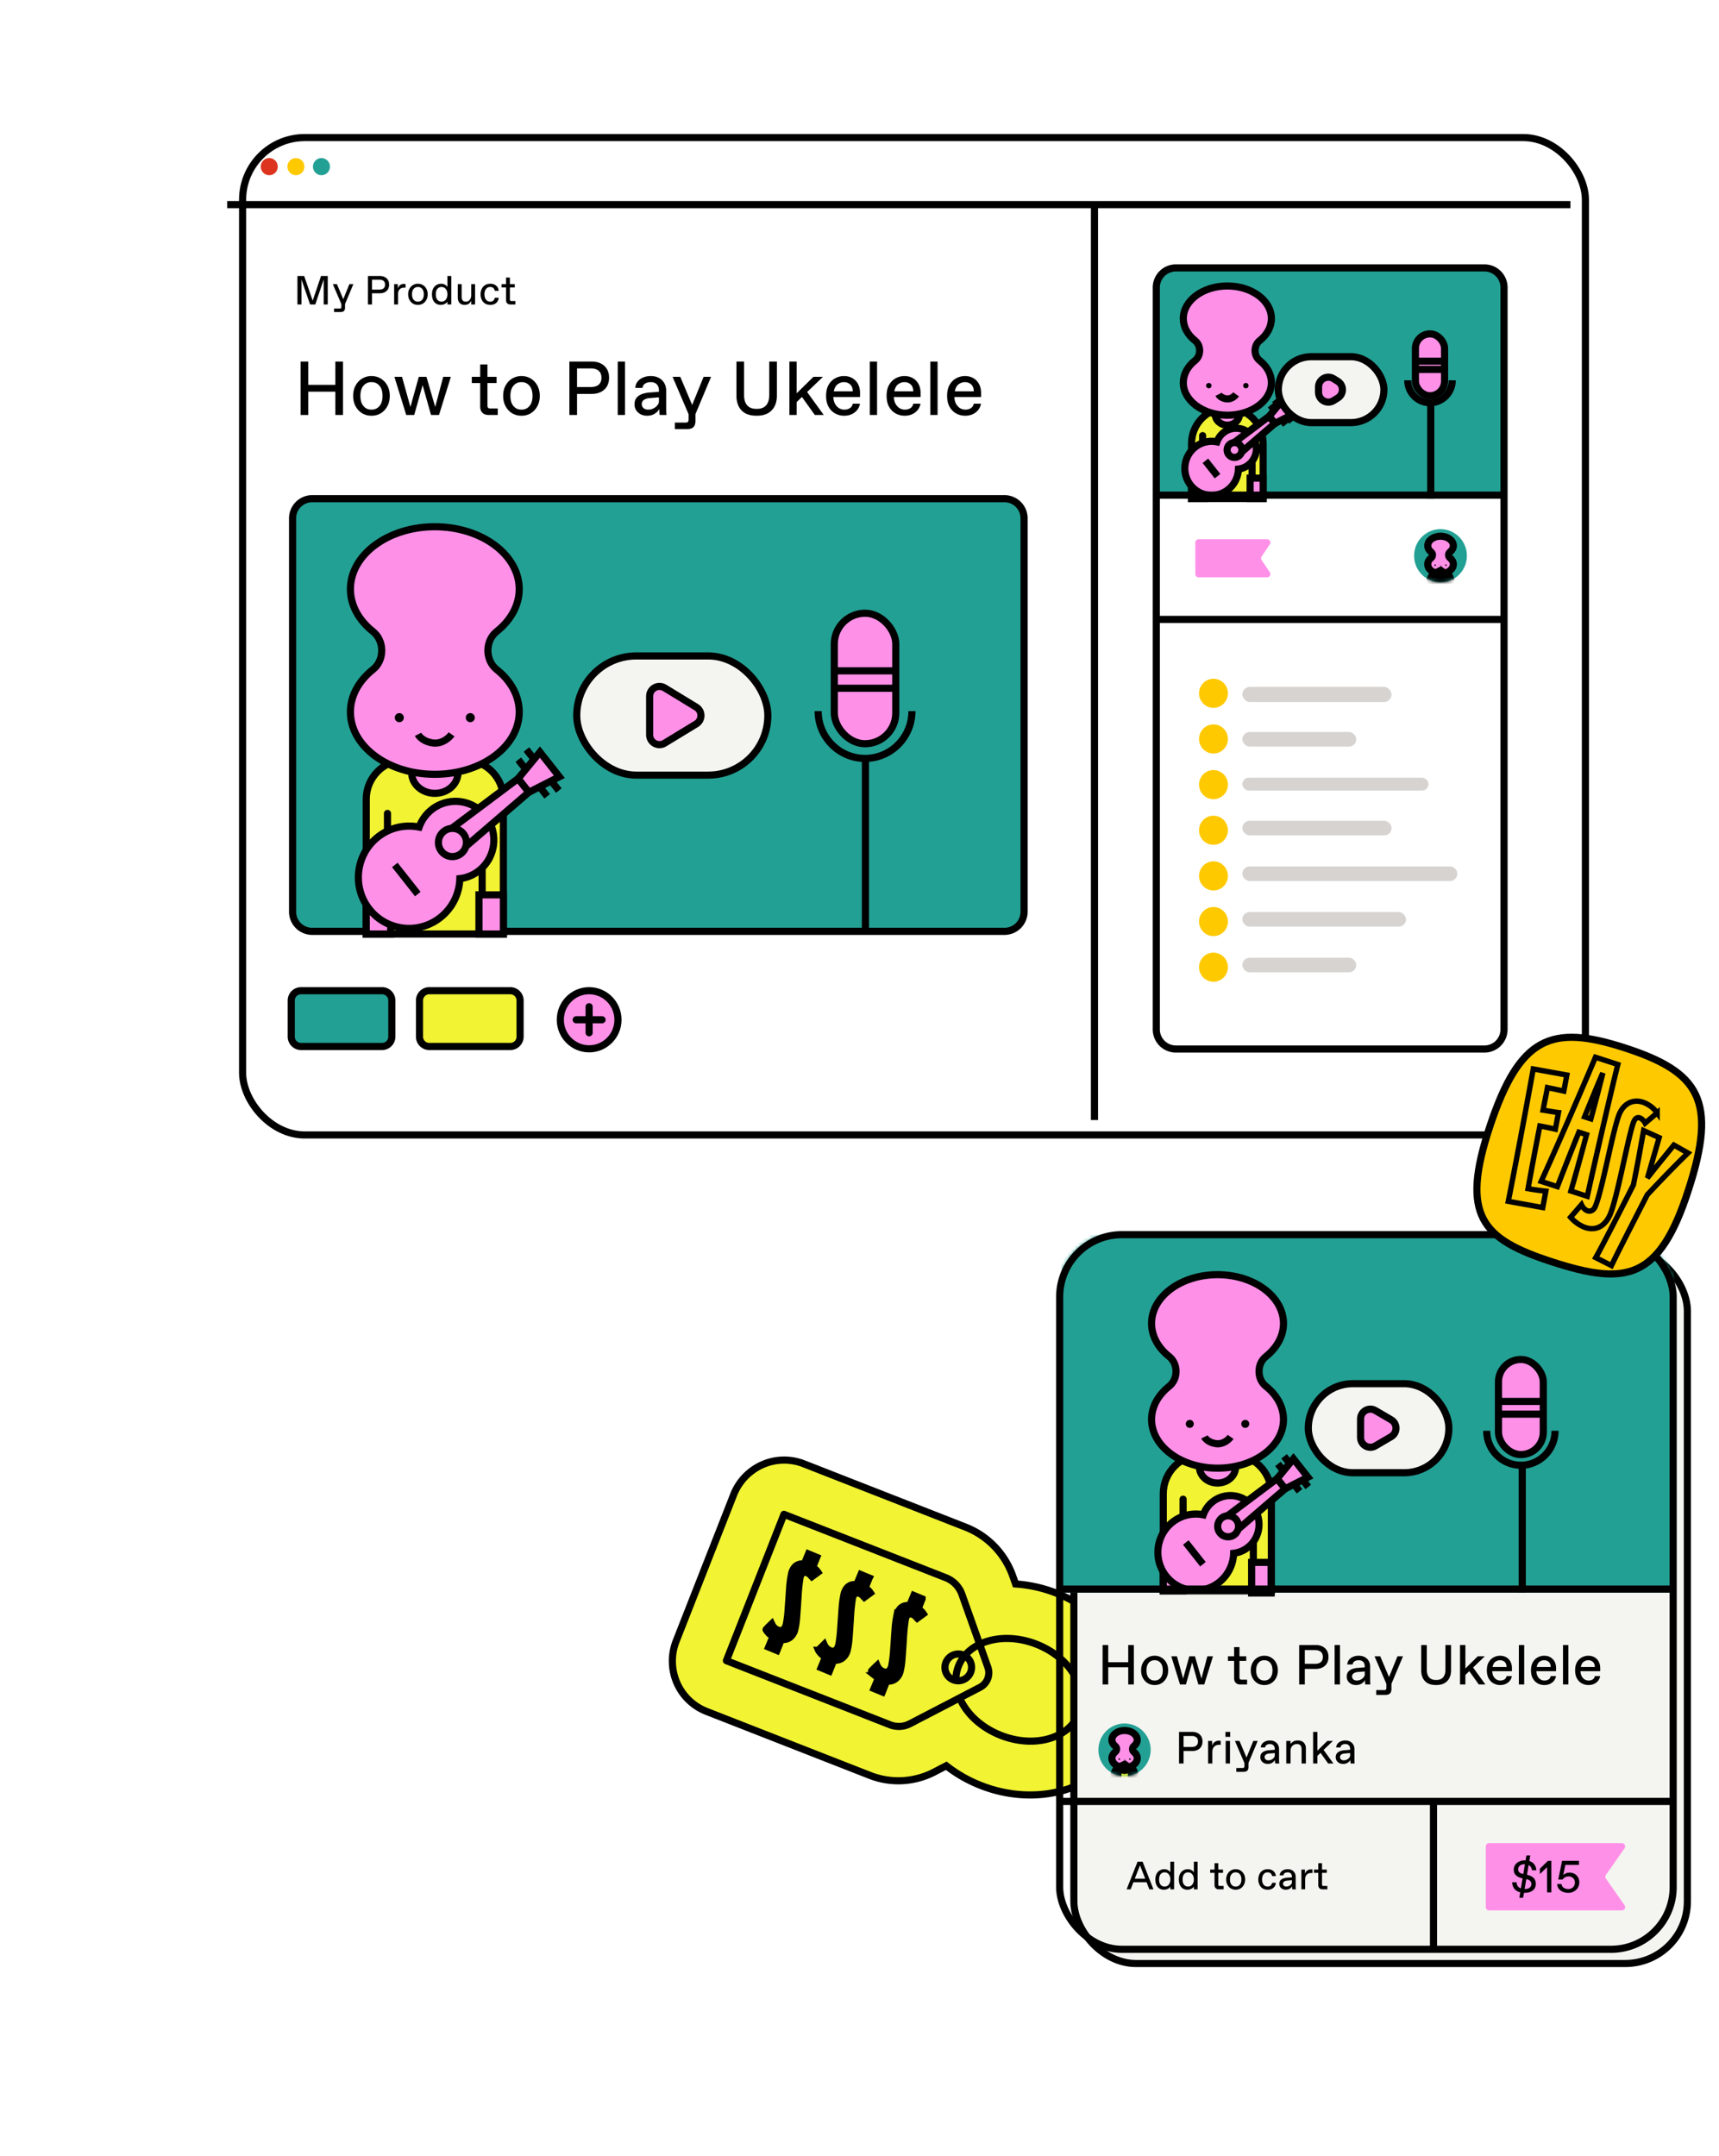 <svg xmlns="http://www.w3.org/2000/svg" width="484" height="607" fill="none"><path fill="#F1F333" stroke="#000" stroke-miterlimit="10" stroke-width="2.009" d="M317.869 487.833c3.126-7.894 2.211-16.874-2.508-24.635-3.945-6.481-10.281-11.69-17.84-14.676a38.4 38.4 0 0 0-11.575-2.617l-.807-2.281a23.1 23.1 0 0 0-5.152-8.309 22.9 22.9 0 0 0-8.116-5.411l-45.579-17.84a15.13 15.13 0 0 0-11.633.261 15.4 15.4 0 0 0-8.097 8.453l-16.185 41.214a15.36 15.36 0 0 0 .185 11.696 15.1 15.1 0 0 0 8.357 8.086l46.06 18.033a21.8 21.8 0 0 0 9.141 1.469 22 22 0 0 0 8.956-2.448l3.361-1.745a38.3 38.3 0 0 0 9.662 5.522c7.558 2.986 15.755 3.514 23.065 1.474 8.765-2.416 15.584-8.338 18.705-16.246Z"/><path stroke="#000" stroke-linecap="round" stroke-linejoin="round" stroke-width="2.009" d="M269.14 472.363c.062-1.15.31-2.283.733-3.356 2.803-7.079 12.658-9.816 22.012-6.123s14.66 12.405 11.866 19.503-12.654 9.814-22.014 6.118c-5.075-2.006-8.958-5.483-11.01-9.402"/><path stroke="#000" stroke-linecap="round" stroke-linejoin="round" stroke-width="2.009" d="m204.524 467.497 16.205-41.195 45.581 17.844a7.84 7.84 0 0 1 4.536 4.694l7.302 20.541a4.62 4.62 0 0 1-2.219 5.622l-19.73 10.241a6.76 6.76 0 0 1-5.596.3z"/><path fill="#000" stroke="#000" stroke-miterlimit="10" stroke-width="2.009" d="M217.269 457.147q.16.337.36.652a2.78 2.78 0 0 0 1.709 1.177 1.35 1.35 0 0 0 1.423-.411 3 3 0 0 0 .644-1.395 34 34 0 0 0 .514-4.286c.161-2.064.283-4.139.438-6.206a28 28 0 0 1 .473-3.469 4.4 4.4 0 0 1 .887-1.985 2.72 2.72 0 0 1 2.432-.935c.345.03.266.077.381-.169.355-.833.698-1.679 1.046-2.516l.065-.156 2.312.955-.063.15c-.344.869-.687 1.73-1.038 2.596-.03.086-.002.123.078.182a4 4 0 0 1 1.358 1.272c-.563.415-1.135.834-1.683 1.232-.219-.226-.41-.463-.635-.664a2.3 2.3 0 0 0-1.16-.531 1.11 1.11 0 0 0-1.113.436 2.8 2.8 0 0 0-.482 1.295 55 55 0 0 0-.55 5.69c-.137 2.004-.26 4.002-.431 6.004a19 19 0 0 1-.417 2.549 4 4 0 0 1-1.298 2.239 3.05 3.05 0 0 1-2.313.672c-.165-.011-.244.024-.295.163-.341.889-.701 1.775-1.055 2.687l-.106.253-2.334-.968 1.228-2.964c-.276-.217-.547-.408-.821-.62a5.6 5.6 0 0 1-1.097-1.259.1.1 0 0 1-.022-.051.1.1 0 0 1 .019-.058c.496-.569 1.022-1.057 1.546-1.561Zm14.759 5.812c.105.242.202.466.36.652a2.8 2.8 0 0 0 1.712 1.17 1.34 1.34 0 0 0 1.42-.405c.335-.401.558-.882.648-1.397.258-1.417.429-2.848.514-4.285.159-2.069.284-4.14.438-6.207q.125-1.749.474-3.468a4.4 4.4 0 0 1 .885-1.99 2.71 2.71 0 0 1 2.434-.931c.345.031.265.077.381-.168l1.045-2.516.066-.157 2.312.956a1 1 0 0 0-.063.15l-1.038 2.596c-.035.087-.003.123.078.182a4 4 0 0 1 1.358 1.271c-.568.417-1.137.83-1.683 1.232-.22-.225-.411-.463-.642-.666a2.3 2.3 0 0 0-1.154-.529 1.1 1.1 0 0 0-1.113.436 2.8 2.8 0 0 0-.483 1.291 54 54 0 0 0-.549 5.695c-.137 2.004-.26 4.001-.431 6.003a20 20 0 0 1-.421 2.552 3.98 3.98 0 0 1-1.293 2.237 3.1 3.1 0 0 1-1.089.574 3 3 0 0 1-1.224.097c-.165-.01-.244.025-.295.164-.346.891-.701 1.775-1.055 2.687l-.102.25-2.334-.968 1.229-2.963c-.277-.217-.554-.411-.822-.62a5.8 5.8 0 0 1-1.097-1.259l-.024-.056a.14.14 0 0 1 .016-.052c.521-.552 1.029-1.043 1.542-1.558Zm14.915 5.904c.104.243.201.467.359.652a2.8 2.8 0 0 0 1.712 1.171 1.33 1.33 0 0 0 1.42-.405c.336-.4.56-.883.649-1.397a36 36 0 0 0 .516-4.281c.159-2.069.279-4.138.438-6.207q.123-1.749.473-3.468a4.4 4.4 0 0 1 .885-1.99 2.7 2.7 0 0 1 1.099-.776 2.7 2.7 0 0 1 1.33-.152c.35.028.271.074.376-.194l1.046-2.516.065-.157 2.312.956a1 1 0 0 0-.063.149l-1.038 2.597c-.036.082-.002.123.076.177a4.04 4.04 0 0 1 1.36 1.276c-.568.417-1.137.83-1.683 1.232-.219-.225-.411-.463-.642-.666a2.26 2.26 0 0 0-1.153-.529 1.09 1.09 0 0 0-1.113.436 2.8 2.8 0 0 0-.484 1.291 55 55 0 0 0-.548 5.694c-.137 2.004-.26 4.002-.431 6.004a20 20 0 0 1-.422 2.551 4 4 0 0 1-1.293 2.237 3.05 3.05 0 0 1-2.313.672c-.17-.008-.244.024-.295.163-.346.892-.703 1.771-1.055 2.687l-.104.246-2.339-.966 1.236-2.961c-.276-.216-.554-.41-.821-.62a5.8 5.8 0 0 1-1.098-1.258.13.13 0 0 1-.024-.056.14.14 0 0 1 .017-.052 35 35 0 0 1 1.55-1.54Z"/><path stroke="#000" stroke-linecap="round" stroke-linejoin="round" stroke-width="2.009" d="M266.37 470.904a3.717 3.717 0 0 0 4.925 1.928 3.793 3.793 0 0 0 1.949-4.964 3.72 3.72 0 0 0-4.925-1.928 3.79 3.79 0 0 0-1.949 4.964"/><g filter="url(#a)"><rect width="378.079" height="280.772" x="64.306" y="34.728" fill="#fff" rx="17.496"/><rect width="378.079" height="280.772" x="64.306" y="34.728" stroke="#000" stroke-width="2.009" rx="17.496"/></g><path stroke="#000" stroke-width="2.009" d="M63.969 57.599h378.19m-134 .689v257.013"/><ellipse cx="83.319" cy="46.912" fill="#FFC900" rx="2.396" ry="2.416"/><ellipse cx="75.811" cy="46.912" fill="#DC341E" rx="2.396" ry="2.416"/><ellipse cx="90.509" cy="46.912" fill="#23A094" rx="2.396" ry="2.416"/><path fill="#23A094" stroke="#000" stroke-miterlimit="10" stroke-width="2.009" d="M107.564 278.892H84.768a2.76 2.76 0 0 0-2.762 2.762v10.181a2.763 2.763 0 0 0 2.762 2.763h22.796a2.76 2.76 0 0 0 2.762-2.763v-10.181a2.76 2.76 0 0 0-2.762-2.762Z"/><path fill="#F1F333" stroke="#000" stroke-miterlimit="10" stroke-width="2.009" d="M143.672 278.892h-22.795a2.76 2.76 0 0 0-2.763 2.762v10.181a2.763 2.763 0 0 0 2.763 2.763h22.795a2.763 2.763 0 0 0 2.763-2.763v-10.181a2.76 2.76 0 0 0-2.763-2.762Z"/><ellipse cx="165.877" cy="287.073" fill="#FF90E8" stroke="#000" stroke-width="2.009" rx="8.114" ry="8.181"/><path stroke="#000" stroke-linecap="round" stroke-linejoin="round" stroke-width="2.009" d="M165.875 283.402v7.34m-3.639-3.67h7.279"/><rect width="42.012" height="4.284" x="349.797" y="193.354" fill="#D6D3D1" rx="2.142"/><rect width="32.074" height="4.1" x="349.797" y="206.069" fill="#D6D3D1" rx="2.05"/><rect width="52.402" height="3.644" x="349.797" y="218.919" fill="#D6D3D1" rx="1.822"/><rect width="42.012" height="4.1" x="349.797" y="231.058" fill="#D6D3D1" rx="2.05"/><rect width="60.534" height="4.1" x="349.797" y="243.908" fill="#D6D3D1" rx="2.05"/><rect width="46.078" height="4.1" x="349.797" y="256.757" fill="#D6D3D1" rx="2.05"/><rect width="32.074" height="4.1" x="349.797" y="269.61" fill="#D6D3D1" rx="2.05"/><ellipse cx="341.665" cy="195.177" fill="#FFC900" rx="4.066" ry="4.1"/><ellipse cx="341.665" cy="208.027" fill="#FFC900" rx="4.066" ry="4.1"/><ellipse cx="341.665" cy="220.878" fill="#FFC900" rx="4.066" ry="4.1"/><ellipse cx="341.665" cy="233.729" fill="#FFC900" rx="4.066" ry="4.1"/><ellipse cx="341.665" cy="246.58" fill="#FFC900" rx="4.066" ry="4.1"/><ellipse cx="341.665" cy="259.43" fill="#FFC900" rx="4.066" ry="4.1"/><ellipse cx="341.665" cy="272.279" fill="#FFC900" rx="4.066" ry="4.1"/><path fill="#000" d="M271.737 117.032a5.2 5.2 0 0 1-2.492-.623q-1.16-.623-1.868-1.869-.71-1.245-.709-3.114 0-1.869.709-3.093.73-1.245 1.868-1.847a5.1 5.1 0 0 1 2.427-.623q1.397 0 2.406.602a4.07 4.07 0 0 1 1.589 1.675q.56 1.052.559 2.448v1.182h-7.518q.065 1.224.537 2.018.473.774 1.139 1.16.687.365 1.331.365h.172q.795 0 1.461-.408t.816-1.267h2.04q-.194 1.074-.837 1.847a4.3 4.3 0 0 1-1.59 1.16 5.2 5.2 0 0 1-2.04.387m-2.9-6.873h5.348q-.064-1.397-.794-1.976a2.45 2.45 0 0 0-1.633-.602h-.172q-.837 0-1.653.58-.795.559-1.096 1.998m-6.896 6.658v-15.035h2.041v15.035zm-7.239.215a5.2 5.2 0 0 1-2.492-.623q-1.16-.623-1.868-1.869-.71-1.245-.709-3.114 0-1.869.709-3.093.73-1.245 1.868-1.847a5.06 5.06 0 0 1 2.427-.623q1.397 0 2.406.602a4.07 4.07 0 0 1 1.589 1.675q.559 1.052.559 2.448v1.182h-7.518q.065 1.224.537 2.018.473.774 1.139 1.16.687.365 1.331.365h.172q.795 0 1.461-.408.664-.408.816-1.267h2.04q-.193 1.074-.838 1.847a4.3 4.3 0 0 1-1.589 1.16 5.2 5.2 0 0 1-2.04.387m-2.9-6.873h5.348q-.065-1.397-.794-1.976a2.45 2.45 0 0 0-1.633-.602h-.172q-.837 0-1.653.58-.795.559-1.096 1.998m-6.898 6.658v-15.035h2.041v15.035zm-7.239.215a5.2 5.2 0 0 1-2.492-.623q-1.16-.623-1.869-1.869-.708-1.245-.708-3.114t.708-3.093q.73-1.245 1.869-1.847a5.06 5.06 0 0 1 2.427-.623q1.397 0 2.406.602a4.07 4.07 0 0 1 1.589 1.675q.559 1.052.559 2.448v1.182h-7.518q.065 1.224.537 2.018.473.774 1.138 1.16.689.365 1.332.365h.172q.795 0 1.46-.408.666-.408.817-1.267h2.04q-.193 1.074-.838 1.847a4.3 4.3 0 0 1-1.589 1.16 5.2 5.2 0 0 1-2.04.387m-2.9-6.873h5.348q-.065-1.397-.795-1.976a2.45 2.45 0 0 0-1.632-.602h-.172q-.837 0-1.654.58-.794.559-1.095 1.998m-12.498 6.658v-15.035h2.041v8.935l4.725-4.639h2.685l-4.468 4.274 4.683 6.465h-2.513l-3.63-5.069-1.482 1.439v3.63zm-9.22.214q-1.932 0-3.2-.687a4.53 4.53 0 0 1-1.869-1.976q-.623-1.267-.623-2.921v-9.665h2.148v9.45q0 1.848.859 2.857.881 1.01 2.578 1.009h.215q1.696 0 2.556-1.009.88-1.01.88-2.857v-9.45h2.148v9.665q0 1.654-.644 2.921a4.63 4.63 0 0 1-1.912 1.976q-1.246.687-3.136.687m-23.037 3.758v-1.825h3.007q.494 0 .665-.194.194-.193.194-.665v-1.504l-4.511-10.524h2.17l3.35 7.925 3.222-7.925h2.105l-4.403 10.503v1.954q0 2.255-2.256 2.255zm-7.81-3.757q-1.01 0-1.825-.409a3.5 3.5 0 0 1-1.268-1.138 3.05 3.05 0 0 1-.451-1.632q0-.924.344-1.525.365-.623.945-.988.601-.387 1.289-.558a8 8 0 0 1 1.331-.258l2.964-.236v-.344q0-1.139-.601-1.74-.601-.623-1.632-.623h-.172q-.839 0-1.482.409-.623.386-.731 1.202h-2.04a3.2 3.2 0 0 1 .623-1.739q.58-.752 1.546-1.16.967-.43 2.17-.43 1.439 0 2.405.58a3.7 3.7 0 0 1 1.461 1.482q.494.924.494 2.019v5.649q.021.664.107 1.224h-1.933a18 18 0 0 1-.086-.645 13 13 0 0 1-.021-.708v-.365q-.322.73-1.246 1.331-.902.602-2.191.602m-1.503-3.265q0 .666.494 1.117.494.429 1.245.429h.172q.666 0 1.332-.322a3.3 3.3 0 0 0 1.117-.859q.472-.537.472-1.181v-1.096l-2.684.215q-.924.086-1.547.516-.601.43-.601 1.181m-6.767 3.049v-15.034h2.04v15.034zm-13.61 0v-15.034h6.336q1.397 0 2.492.537t1.718 1.547.623 2.469q0 1.44-.623 2.47a4.1 4.1 0 0 1-1.718 1.547q-1.095.537-2.492.537h-4.188v5.927zm2.148-7.86h3.866q1.46 0 2.234-.666.773-.665.773-1.955 0-1.288-.773-1.954t-2.234-.666h-3.866zm-15.646 8.076a5.1 5.1 0 0 1-2.621-.688q-1.16-.708-1.847-1.976-.687-1.266-.687-2.921 0-1.674.687-2.921.687-1.266 1.847-1.954a5 5 0 0 1 2.621-.709q1.46 0 2.62.709 1.16.688 1.847 1.954.688 1.247.688 2.921 0 1.655-.688 2.921-.687 1.268-1.847 1.976-1.16.688-2.62.688m-3.115-5.585q0 1.848.86 2.857.858 1.01 2.169 1.009h.172q1.31 0 2.169-1.009.86-1.01.859-2.857 0-1.846-.859-2.856-.86-1.01-2.169-1.01h-.172q-1.311 0-2.169 1.01-.86 1.01-.86 2.856m-6.14 5.369q-1.117 0-1.74-.623t-.623-1.74v-6.615h-2.362v-1.761h2.362v-3.479h2.041v3.479h2.577v1.761h-2.577v6.293q0 .472.193.666.193.193.666.193h2.04v1.826zm-23.192 0-3.329-10.739h2.148l2.362 8.484 2.363-8.484h2.148l2.47 8.484 2.255-8.484h2.148l-3.329 10.739h-2.256l-2.362-8.398-2.363 8.398zm-9.786.216q-1.438 0-2.62-.688-1.16-.708-1.847-1.976-.687-1.266-.687-2.921 0-1.674.687-2.921.687-1.266 1.847-1.954a5 5 0 0 1 2.62-.709q1.46 0 2.621.709 1.16.688 1.847 1.954.687 1.247.687 2.921 0 1.655-.687 2.921-.687 1.268-1.847 1.976-1.16.688-2.621.688m-3.114-5.585q0 1.848.859 2.857.86 1.01 2.169 1.009h.172q1.31 0 2.17-1.009.858-1.01.859-2.857 0-1.846-.859-2.856-.86-1.01-2.17-1.01h-.172q-1.31 0-2.169 1.01-.86 1.01-.859 2.856m-16.827 5.369v-15.034h2.147v6.551h7.625v-6.551h2.148v15.034H94.42v-6.55h-7.625v6.55zm59.088-31.098q-.595 0-.928-.333-.332-.331-.332-.927V80.93h-1.26v-.94h1.26v-1.855h1.088v1.855h1.375v.94h-1.375v3.356q0 .252.103.355.104.103.356.103h1.088v.974zm-5.673.114q-.882 0-1.501-.39a2.6 2.6 0 0 1-.928-1.076 3.5 3.5 0 0 1-.321-1.512q0-.847.321-1.512a2.5 2.5 0 0 1 .928-1.065q.619-.4 1.501-.401.985 0 1.626.538.642.54.722 1.466h-1.088a1.37 1.37 0 0 0-.401-.778 1.12 1.12 0 0 0-.813-.31h-.092q-.55 0-.905.287-.355.286-.538.756a2.9 2.9 0 0 0-.172 1.02q0 .537.172 1.019.183.47.538.756t.905.286h.092q.492 0 .813-.31.32-.308.401-.778h1.088q-.08.927-.722 1.466-.641.538-1.626.538m-7.221.002q-.963 0-1.455-.573-.492-.585-.492-1.489v-3.78h1.088v3.55q0 1.376 1.157 1.376h.091q.368 0 .699-.218.333-.218.539-.63t.206-.985v-3.093h1.088v5.727h-1.088v-1.088q-.16.47-.63.836-.459.367-1.203.367m-6.756-.002q-.71 0-1.271-.344a2.4 2.4 0 0 1-.882-1.02q-.31-.675-.31-1.614 0-.952.344-1.615.343-.665.928-1.008a2.5 2.5 0 0 1 1.306-.356q.606 0 1.076.264.481.263.699.653v-3.093h1.088v8.018h-1.088v-.802q-.218.39-.756.653a2.5 2.5 0 0 1-1.134.264m-1.374-2.978q0 1.03.446 1.546.459.515 1.111.515h.092q.413 0 .779-.229t.596-.687q.24-.458.24-1.145t-.24-1.146a1.66 1.66 0 0 0-.596-.687 1.44 1.44 0 0 0-.779-.23h-.092q-.652 0-1.111.516-.447.516-.446 1.547m-5.044 2.978q-.767 0-1.397-.366a2.7 2.7 0 0 1-.985-1.054q-.367-.675-.367-1.558 0-.894.367-1.558a2.64 2.64 0 0 1 .985-1.042q.63-.378 1.397-.378.779 0 1.398.378.618.367.985 1.042.366.664.366 1.558 0 .883-.366 1.558a2.74 2.74 0 0 1-.985 1.054 2.7 2.7 0 0 1-1.398.366m-1.661-2.978q0 .986.458 1.524t1.157.538h.092q.698 0 1.157-.538.458-.54.458-1.524 0-.985-.458-1.523a1.46 1.46 0 0 0-1.157-.539h-.092q-.699 0-1.157.539-.458.538-.458 1.523m-5.031 2.863V79.99h1.031v1.26q.171-.641.63-.974.469-.343 1.031-.343h.515v1.053h-.458q-.768 0-1.214.493-.447.48-.447 1.34v2.898zm-7.374 0V77.7h3.38q.744 0 1.328.286t.917.825q.332.538.332 1.317 0 .768-.332 1.318a2.2 2.2 0 0 1-.917.824q-.584.287-1.328.287h-2.234v3.161zm1.146-4.192h2.062q.779 0 1.191-.355t.413-1.043-.413-1.042q-.412-.355-1.191-.355h-2.062zm-10.695 6.313v-.974h1.603q.264 0 .356-.103.102-.103.103-.355v-.802l-2.406-5.613h1.157l1.787 4.227 1.718-4.227h1.123l-2.348 5.602v1.042q0 1.203-1.203 1.203zm-10.308-2.121V77.7h1.902l2.394 6.942 2.348-6.942h1.89v8.018h-1.145v-7.044l-2.36 7.044h-1.466l-2.418-7.01v7.01z"/><path fill="#23A094" stroke="#000" stroke-miterlimit="10" stroke-width="2.009" d="M282.814 140.388H87.902a5.525 5.525 0 0 0-5.525 5.525V256.66a5.525 5.525 0 0 0 5.525 5.525h194.912a5.525 5.525 0 0 0 5.525-5.525V145.913a5.525 5.525 0 0 0-5.525-5.525Z"/><path fill="#F1F333" stroke="#000" stroke-width="2.009" d="M103.12 224.959c0-6.103 4.947-11.05 11.05-11.05h16.51c6.103 0 11.05 4.947 11.05 11.05v37.978h-38.61z"/><path fill="#FF90E8" stroke="#000" stroke-width="2.009" d="M103.12 251.911h6.875v11.024h-6.875zm31.736 0h6.875v11.024h-6.875z"/><path fill="#000" d="M108.093 251.172v1.004h2.009v-1.004zm2.009-22.179a1.004 1.004 0 1 0-2.009 0zm-1.004 22.179h1.004v-22.179h-2.009v22.179zm27.66-22.197a1.004 1.004 0 1 0-2.009 0zm-2.009 22.178v1.005h2.009v-1.005zm1.005-22.178h-1.005v22.178h2.009v-22.178z"/><ellipse cx="122.428" cy="217.547" fill="#FF90E8" stroke="#000" stroke-width="2.009" rx="6.517" ry="5.787"/><path fill="#FF90E8" stroke="#000" stroke-width="2.009" d="M139.844 188.48c-3.295-2.621-3.295-8.088 0-10.705 3.938-3.134 6.346-7.33 6.346-11.941 0-9.696-10.642-17.555-23.763-17.555s-23.763 7.859-23.763 17.555c0 4.611 2.408 8.807 6.346 11.941 3.295 2.621 3.295 8.088 0 10.705-3.938 3.134-6.346 7.33-6.346 11.941 0 9.696 10.642 17.555 23.763 17.555s23.763-7.859 23.763-17.555c0-4.611-2.408-8.807-6.346-11.941Z"/><ellipse cx="112.429" cy="202.028" fill="#000" rx="1.275" ry="1.285"/><ellipse cx="1.276" cy="1.286" fill="#000" rx="1.276" ry="1.286" transform="matrix(-1 0 0 1 133.691 200.742)"/><path stroke="#000" stroke-width="2.009" d="M117.703 206.723c.335.675 1.648 2.108 4.221 2.432s4.557-1.486 5.227-2.432"/><rect width="17.308" height="36.742" x="234.904" y="172.628" fill="#FF90E8" stroke="#000" stroke-miterlimit="10" stroke-width="2.009" rx="8.654"/><path stroke="#000" stroke-miterlimit="10" stroke-width="2.009" d="M256.769 200.183c0 7.356-5.913 13.32-13.208 13.32s-13.209-5.964-13.209-13.32m13.313 13.321v48.683m-8.761-73.336h17.536m-17.536 4.902h17.536"/><path stroke="#000" stroke-width="2.009" d="M0-1.005h14.718" transform="matrix(.62 .785 -.78 .626 147.436 211.629)"/><path stroke="#000" stroke-width="2.009" d="M0-1.005h13.142" transform="matrix(.62 .785 -.78 .626 145.135 214.492)"/><path fill="#FF90E8" d="M136.694 229.693c3.72 4.712 2.938 11.582-1.746 15.343a10.76 10.76 0 0 1-5.48 2.306c-.121 4.094-1.963 8.113-5.394 10.868-6.179 4.961-15.165 3.944-20.071-2.272s-3.875-15.277 2.303-20.239a14.2 14.2 0 0 1 11.718-2.866 10.9 10.9 0 0 1 3.456-4.862 10.76 10.76 0 0 1 15.214 1.722"/><path fill="#000" d="m136.694 229.693.784-.629zm-1.746 15.343.622.788zm-5.48 2.306-.115-1.002-.859.103-.026.871zm-5.394 10.868.622.788zm-20.071-2.272-.784.629zm2.303-20.239-.622-.788zm11.718-2.866-.198.989.847.171.292-.821zm3.456-4.862-.622-.788zm15.214 1.722-.783.629c3.375 4.276 2.666 10.511-1.585 13.925l.622.789.622.788c5.116-4.108 5.971-11.612 1.908-16.76zm-1.746 15.343-.622-.789a9.76 9.76 0 0 1-4.973 2.093l.115 1.002.116 1.002a11.75 11.75 0 0 0 5.986-2.52zm-5.48 2.306-1-.028c-.113 3.81-1.826 7.546-5.016 10.107l.622.789.622.788c3.671-2.948 5.642-7.25 5.772-11.628zm-5.394 10.868-.622-.789a13.205 13.205 0 0 1-18.666-2.112l-.783.629-.784.629a15.193 15.193 0 0 0 21.477 2.431zm-20.071-2.272.783-.629c-4.562-5.78-3.604-14.207 2.143-18.821l-.623-.789-.622-.788c-6.61 5.308-7.715 15.004-2.465 21.656zm2.303-20.239.623.789a13.2 13.2 0 0 1 10.897-2.666l.198-.989.197-.989a15.18 15.18 0 0 0-12.537 3.067zm11.718-2.866.941.339a9.9 9.9 0 0 1 3.137-4.412l-.622-.789-.622-.788a11.9 11.9 0 0 0-3.776 5.311zm3.456-4.862.622.789a9.77 9.77 0 0 1 13.809 1.562l.783-.629.784-.629a11.757 11.757 0 0 0-16.62-1.881z"/><path fill="#FF90E8" stroke="#000" stroke-width="2.009" d="m145.897 219.162 3.033 3.842-19.752 16.979-4.116-5.214z"/><path fill="#FF90E8" stroke="#000" stroke-width="2.009" d="m148.922 223.022-3.035-3.846 6.133-7.447 5.472 6.934z"/><ellipse cx="3.955" cy="3.957" fill="#FF90E8" stroke="#000" stroke-width="2.009" rx="3.955" ry="3.957" transform="matrix(.62 .785 -.78 .626 128.016 231.588)"/><path stroke="#000" stroke-width="2.009" d="M0-1.005h10.437" transform="matrix(.62 .785 -.78 .626 110.379 244.124)"/><path fill="#23A094" d="M325.562 80.947a5.525 5.525 0 0 1 5.526-5.525h86.655a5.525 5.525 0 0 1 5.525 5.525v59.442h-97.706z"/><path stroke="#000" stroke-miterlimit="10" stroke-width="2.009" d="M417.95 75.422h-86.862a5.525 5.525 0 0 0-5.526 5.525v208.839a5.526 5.526 0 0 0 5.526 5.525h86.862a5.525 5.525 0 0 0 5.525-5.525V80.946a5.525 5.525 0 0 0-5.525-5.524Z"/><path fill="#F1F333" stroke="#000" stroke-width="2.009" d="M335.494 124.839c0-5.565 4.512-10.077 10.078-10.077s10.077 4.512 10.077 10.077v15.517h-20.155z"/><path fill="#FF90E8" stroke="#000" stroke-width="2.009" d="M335.494 134.601h3.674v5.755h-3.674zm16.49.001h3.666v5.755h-3.666z"/><path fill="#000" d="M337.611 134.217v1.004h2.009v-1.004zm2.009-11.578a1.004 1.004 0 0 0-2.009 0zm-1.005 11.578h1.005v-11.578h-2.009v11.578zm14.921-11.594a1.004 1.004 0 0 0-2.009 0zm-2.009 11.578v1.004h2.009v-1.004zm1.004-11.578h-1.004v11.578h2.009v-11.578z"/><ellipse cx="345.572" cy="116.659" fill="#FF90E8" stroke="#000" stroke-width="2.009" rx="3.402" ry="3.021"/><path fill="#FF90E8" stroke="#000" stroke-width="2.009" d="M354.663 101.487c-1.72-1.368-1.72-4.222 0-5.588 2.056-1.636 3.313-3.826 3.313-6.234 0-5.061-5.556-9.164-12.405-9.164s-12.405 4.103-12.405 9.164c0 2.408 1.257 4.598 3.313 6.234 1.72 1.368 1.72 4.222 0 5.588-2.056 1.636-3.313 3.827-3.313 6.234 0 5.061 5.556 9.164 12.405 9.164s12.405-4.103 12.405-9.164c0-2.407-1.257-4.598-3.313-6.234Z"/><ellipse cx="340.352" cy="108.56" fill="#000" rx=".752" ry=".758"/><ellipse cx="350.785" cy="108.56" fill="#000" rx=".752" ry=".758"/><path stroke="#000" stroke-width="2.009" d="M343.107 111.009c.175.353.861 1.101 2.204 1.27s2.379-.776 2.728-1.27"/><rect width="8.21" height="17.428" x="398.523" y="93.983" fill="#FF90E8" stroke="#000" stroke-miterlimit="10" stroke-width="2.009" rx="4.105"/><path stroke="#000" stroke-miterlimit="10" stroke-width="2.009" d="M408.894 107.055c0 3.489-2.805 6.317-6.265 6.317-3.461 0-6.266-2.828-6.266-6.317m6.479 6.207v27.129m-4.354-38.711h8.318m-8.318 2.324h8.318"/><path stroke="#000" stroke-width="2.009" d="M0-1.005h7.773" transform="matrix(.62 .785 -.78 .626 358.174 113.185)"/><path stroke="#000" stroke-width="2.009" d="M0-1.005h6.941" transform="matrix(.62 .785 -.78 .626 356.959 114.696)"/><path fill="#FF90E8" d="M352.502 122.729a5.8 5.8 0 0 1-.922 8.102 5.7 5.7 0 0 1-2.893 1.218 7.63 7.63 0 0 1-2.848 5.742 7.5 7.5 0 0 1-10.601-1.2c-2.591-3.283-2.046-8.069 1.217-10.689a7.5 7.5 0 0 1 6.187-1.515 5.76 5.76 0 0 1 1.824-2.568 5.685 5.685 0 0 1 8.036.91"/><path fill="#000" d="m352.502 122.729.783-.629zm-.922 8.102.622.789zm-2.893 1.218-.116-1.001-.858.102-.026.871zm-2.848 5.742.622.788zm-10.601-1.2-.784.629zm1.217-10.689-.622-.788zm6.187-1.515-.197.989.847.171.291-.821zm1.824-2.568-.622-.789zm8.036.91-.783.629a4.786 4.786 0 0 1-.762 6.685l.623.788.622.789c2.906-2.334 3.392-6.595 1.083-9.52zm-.922 8.102-.623-.788a4.7 4.7 0 0 1-2.386 1.005l.116 1.001.116 1.002a6.7 6.7 0 0 0 3.399-1.431zm-2.893 1.218-1-.028a6.62 6.62 0 0 1-2.471 4.981l.623.789.622.788a8.65 8.65 0 0 0 3.226-6.502zm-2.848 5.742-.623-.789a6.505 6.505 0 0 1-9.195-1.04l-.783.629-.784.629a8.495 8.495 0 0 0 12.007 1.359zm-10.601-1.2.783-.629c-2.247-2.847-1.775-6.998 1.056-9.271l-.622-.789-.622-.788c-3.695 2.967-4.314 8.387-1.379 12.106zm1.217-10.689.622.789a6.5 6.5 0 0 1 5.368-1.315l.197-.989.197-.989a8.49 8.49 0 0 0-7.006 1.716zm6.187-1.515.941.339a4.75 4.75 0 0 1 1.505-2.119l-.622-.788-.622-.789a6.77 6.77 0 0 0-2.144 3.018zm1.824-2.568.622.788a4.69 4.69 0 0 1 6.631.751l.783-.629.783-.629a6.68 6.68 0 0 0-9.441-1.07z"/><path fill="#FF90E8" stroke="#000" stroke-width="2.009" d="m357.364 117.165 1.602 2.029-10.432 8.968-2.174-2.754z"/><path fill="#FF90E8" stroke="#000" stroke-width="2.009" d="m358.962 119.204-1.603-2.031 3.239-3.933 2.89 3.662z"/><ellipse cx="2.089" cy="2.09" fill="#FF90E8" stroke="#000" stroke-width="2.009" rx="2.089" ry="2.09" transform="matrix(.62 .785 -.78 .626 347.92 123.727)"/><path stroke="#000" stroke-width="2.009" d="M0-1.005h5.512" transform="matrix(.62 .785 -.78 .626 338.605 130.348)"/><rect width="53.809" height="33.554" x="162.383" y="184.652" fill="#F4F4F0" stroke="#000" stroke-width="2.009" rx="16.777"/><rect width="29.737" height="18.562" x="359.918" y="100.411" fill="#F4F4F0" stroke="#000" stroke-width="2.009" rx="9.281"/><path fill="#FF90E8" stroke="#000" stroke-width="2.009" d="M196.034 199.072c1.767 1.076 1.767 3.642 0 4.718l-8.92 5.434c-1.841 1.122-4.2-.203-4.2-2.359v-10.868c0-2.156 2.359-3.481 4.2-2.359zm180.633-91.728c1.742 1.08 1.742 3.614 0 4.694l-1.202.746c-1.84 1.142-4.219-.181-4.219-2.347v-1.492c0-2.166 2.379-3.489 4.219-2.347z"/><path stroke="#000" stroke-width="2.009" d="M325.225 139.386h97.706m-97.706 34.982h97.706"/><path fill="#FF90E8" d="M336.555 152.735c0-.508.412-.921.921-.921h19.291a.921.921 0 0 1 .763 1.438l-2.303 3.401a.92.92 0 0 0 0 1.032l2.303 3.401a.92.92 0 0 1-.763 1.437h-19.291a.92.92 0 0 1-.921-.921z"/><ellipse cx="405.585" cy="156.454" fill="#23A094" rx="7.434" ry="7.496"/><mask id="b" width="16" height="16" x="398" y="148" maskUnits="userSpaceOnUse" style="mask-type:alpha"><ellipse cx="405.585" cy="156.454" fill="#C4C4C4" rx="7.434" ry="7.496"/></mask><g mask="url(#b)"><path fill="#000" stroke="#000" stroke-width="2.009" d="M402.631 163.728a2.954 2.954 0 1 1 5.908 0v4.493h-5.908z"/><path fill="#000" d="M402.71 166.572v1.005h2.009v-1.005zm2.009-3.364a1.004 1.004 0 1 0-2.009 0zm-1.004 3.364h1.004v-3.364h-2.009v3.364zm4.844-3.37a1.004 1.004 0 1 0-2.009 0zm-2.009 3.364v1.005h2.009v-1.005zm1.005-3.364h-1.005v3.364h2.009v-3.364z"/><ellipse cx="405.596" cy="161.453" fill="#FF90E8" stroke="#000" stroke-width="2.009" rx=".989" ry=".878"/><path fill="#FF90E8" stroke="#000" stroke-width="2.009" d="M408.239 157.043c-.5-.397-.5-1.227 0-1.624.597-.475.963-1.112.963-1.811 0-1.471-1.615-2.663-3.605-2.663s-3.605 1.192-3.605 2.663c0 .699.365 1.336.963 1.811.5.398.5 1.227 0 1.624-.598.475-.963 1.112-.963 1.811 0 1.471 1.615 2.663 3.605 2.663s3.605-1.192 3.605-2.663c0-.699-.366-1.336-.963-1.811Z"/><ellipse cx="404.08" cy="159.096" fill="#000" rx=".219" ry=".221"/><ellipse cx="407.113" cy="159.096" fill="#000" rx=".219" ry=".221"/><path stroke="#000" stroke-width="2.009" d="M404.879 159.81c.051.103.25.32.64.37.391.049.691-.226.793-.37"/></g><g filter="url(#c)"><rect width="172.736" height="201.174" x="298.361" y="347.574" fill="#F4F4F0" rx="17.496"/><rect width="172.736" height="201.174" x="298.361" y="347.574" stroke="#000" stroke-width="2.009" rx="17.496"/></g><mask id="d" width="176" height="204" x="297" y="346" maskUnits="userSpaceOnUse" style="mask-type:alpha"><rect width="172.736" height="201.174" x="298.361" y="347.574" fill="#F4F4F0" stroke="#000" stroke-width="2.009" rx="17.496"/></mask><g mask="url(#d)"><path fill="#23A094" d="M298.869 347.574h172.482v100.772H298.869z"/></g><path fill="#FF90E8" d="M418.338 519.787a.92.92 0 0 1 .921-.921h37.387a.921.921 0 0 1 .755 1.449l-5.238 7.487a.92.92 0 0 0 0 1.055l5.238 7.487a.921.921 0 0 1-.755 1.449h-37.387a.92.92 0 0 1-.921-.921z"/><path fill="#000" d="M372.395 531.865q-.577 0-.9-.322-.322-.323-.322-.9v-3.421h-1.222v-.911h1.222v-1.799h1.055v1.799h1.333v.911h-1.333v3.254q0 .245.1.345t.345.1h1.055v.944zm-5.973-.001v-5.554h1v1.222q.166-.621.61-.944a1.66 1.66 0 0 1 1-.333h.5v1.022h-.444q-.744 0-1.178.477-.433.467-.433 1.3v2.81zm-4.392.112q-.522 0-.944-.211a1.8 1.8 0 0 1-.655-.589 1.57 1.57 0 0 1-.234-.844q0-.477.178-.789.189-.322.489-.51.31-.2.666-.289.356-.1.689-.134l1.533-.122v-.177q0-.59-.311-.9-.312-.322-.844-.322h-.089a1.4 1.4 0 0 0-.767.211q-.322.2-.377.622h-1.056q.034-.511.322-.9.3-.388.8-.6a2.7 2.7 0 0 1 1.122-.222q.744 0 1.244.3.5.29.755.766.256.478.256 1.045v2.921q.011.344.055.633h-.999a9 9 0 0 1-.045-.333 7 7 0 0 1-.011-.367v-.189q-.167.378-.644.689-.467.31-1.133.311m-.778-1.688q0 .344.256.577.255.222.644.222h.089q.344 0 .689-.166.344-.166.577-.445a.9.9 0 0 0 .245-.61v-.567l-1.389.111q-.478.045-.799.267a.71.71 0 0 0-.312.611m-4.301 1.688q-.855 0-1.455-.378a2.5 2.5 0 0 1-.9-1.044 3.4 3.4 0 0 1-.311-1.466q0-.822.311-1.466.311-.655.9-1.033.6-.389 1.455-.389.956 0 1.577.522.622.522.7 1.422h-1.055a1.33 1.33 0 0 0-.389-.755q-.31-.3-.789-.3h-.088q-.534 0-.878.277-.345.279-.522.734a2.9 2.9 0 0 0-.167.988q0 .522.167.989.177.455.522.733t.878.277h.088q.478 0 .789-.3.31-.299.389-.755h1.055q-.078.9-.7 1.422-.621.522-1.577.522m-9.037 0q-.744 0-1.355-.355a2.66 2.66 0 0 1-.956-1.022q-.355-.656-.355-1.511 0-.867.355-1.511a2.57 2.57 0 0 1 2.311-1.377q.755 0 1.355.367.6.356.955 1.01.356.644.356 1.511 0 .855-.356 1.511a2.65 2.65 0 0 1-.955 1.022q-.6.354-1.355.355m-1.611-2.888q0 .955.445 1.477.444.522 1.121.522h.089a1.41 1.41 0 0 0 1.122-.522q.444-.522.444-1.477t-.444-1.477a1.41 1.41 0 0 0-1.122-.522h-.089a1.41 1.41 0 0 0-1.121.522q-.445.522-.445 1.477m-3.119 2.777q-.577 0-.9-.322-.322-.323-.322-.9v-3.421h-1.222v-.911h1.222v-1.799h1.055v1.799h1.333v.911h-1.333v3.254q0 .245.1.345t.345.1h1.055v.944zm-8.878.111q-.689 0-1.233-.333a2.34 2.34 0 0 1-.855-.989q-.3-.656-.3-1.566 0-.922.333-1.566t.9-.977q.577-.345 1.266-.345.59 0 1.044.256.466.255.678.633v-2.999h1.055v7.775h-1.055v-.778q-.211.378-.733.633a2.4 2.4 0 0 1-1.1.256m-1.333-2.888q0 1 .433 1.5.445.5 1.078.499h.089q.4 0 .755-.222.356-.222.578-.666.233-.445.233-1.111t-.233-1.111a1.6 1.6 0 0 0-.578-.666 1.4 1.4 0 0 0-.755-.222h-.089q-.633 0-1.078.5-.432.5-.433 1.499m-5.282 2.888q-.689 0-1.233-.333a2.34 2.34 0 0 1-.855-.989q-.3-.656-.3-1.566 0-.922.333-1.566t.9-.977q.577-.345 1.266-.345.588 0 1.044.256.466.255.678.633v-2.999h1.055v7.775h-1.055v-.778q-.211.378-.733.633a2.4 2.4 0 0 1-1.1.256m-1.333-2.888q0 1 .433 1.5.445.5 1.078.499h.088q.4 0 .756-.222.355-.222.577-.666.234-.445.234-1.111t-.234-1.111a1.6 1.6 0 0 0-.577-.666 1.4 1.4 0 0 0-.756-.222h-.088q-.634 0-1.078.5-.433.5-.433 1.499m-9.147 2.777 3.077-7.775h1.422l3.054 7.775h-1.155l-.778-1.999h-3.71l-.777 1.999zm2.299-2.999h2.933l-1.467-3.754zm122.049 3.986a4 4 0 0 1-1.51-.28 2.8 2.8 0 0 1-1.13-.825q-.432-.558-.495-1.371h1.244q.088.686.609 1.041.52.356 1.219.356h.127q.8 0 1.295-.521.507-.532.507-1.32 0-.495-.228-.876a1.6 1.6 0 0 0-.622-.597 1.8 1.8 0 0 0-.889-.215h-.127a2 2 0 0 0-.876.215q-.444.216-.71.648h-1.232l1.079-5.268h4.761v1.142h-3.834l-.622 2.882q.368-.356.838-.521.47-.177.939-.177.826 0 1.447.355.623.355.965.978.355.61.355 1.37 0 .876-.418 1.549-.407.673-1.118 1.054a3.2 3.2 0 0 1-1.574.381m-5.976-.126v-7.096l-2.019 1.955v-1.524l2.285-2.221h.953v8.886zm-6.324.125h-.165l-.242 1.397h-1.079l.254-1.536q-1.041-.267-1.637-.99-.585-.736-.622-1.854h1.244q0 .66.33 1.105.33.431.876.634l.482-2.843-.305-.064q-.926-.202-1.561-.787-.622-.583-.622-1.536 0-.786.393-1.383a2.67 2.67 0 0 1 1.105-.94q.698-.342 1.612-.342h.216l.241-1.397h1.079l-.267 1.574q.902.28 1.41.965.52.674.558 1.65h-1.244a1.73 1.73 0 0 0-.279-.888 1.6 1.6 0 0 0-.635-.584l-.457 2.742q1.282.28 1.879.914.597.621.596 1.637 0 1.168-.85 1.854-.85.672-2.31.672m-1.803-6.613q0 .977 1.181 1.244l.266.063.457-2.754h-.101q-.813 0-1.308.393-.495.394-.495 1.054m1.815 5.534h.102q.825 0 1.307-.38.495-.381.495-1.016 0-1.079-1.358-1.371l-.076-.013z"/><path fill="#F1F333" stroke="#000" stroke-width="2.009" d="M327.529 420.525c0-6.103 4.948-11.05 11.05-11.05h8.338c6.103 0 11.05 4.947 11.05 11.05v27.315h-30.438z"/><path fill="#FF90E8" stroke="#000" stroke-width="2.009" d="M327.529 439.144h5.58v8.696h-5.58zm24.879.678h5.489v8.616h-5.489z"/><path fill="#000" d="M332.105 439.342v1.004h2.009v-1.004zm2.009-17.333a1.005 1.005 0 0 0-2.009 0zm-1.005 17.333h1.005v-17.333h-2.009v17.333zm20.79-17.364a1.005 1.005 0 1 0-2.009 0zm-2.009 17.333v1.004h2.009v-1.004zm1.005-17.333h-1.005v17.333h2.009v-17.333z"/><ellipse cx="342.808" cy="412.965" fill="#FF90E8" stroke="#000" stroke-width="2.009" rx="5.094" ry="4.523"/><path fill="#FF90E8" stroke="#000" stroke-width="2.009" d="M356.418 390.249c-2.575-2.048-2.575-6.321 0-8.366 3.077-2.449 4.959-5.729 4.959-9.332 0-7.578-8.317-13.72-18.571-13.72s-18.572 6.142-18.572 13.72c0 3.603 1.882 6.883 4.96 9.332 2.575 2.048 2.575 6.321 0 8.366-3.078 2.449-4.96 5.729-4.96 9.332 0 7.578 8.318 13.72 18.572 13.72s18.571-6.142 18.571-13.72c0-3.603-1.882-6.883-4.959-9.332Z"/><ellipse cx="334.993" cy="400.839" fill="#000" rx="1.126" ry="1.135"/><ellipse cx="350.614" cy="400.839" fill="#000" rx="1.126" ry="1.135"/><path stroke="#000" stroke-width="2.009" d="M339.115 404.505c.262.528 1.288 1.647 3.299 1.901 2.011.253 3.561-1.162 4.085-1.901"/><rect width="12.613" height="26.776" x="421.91" y="382.701" fill="#FF90E8" stroke="#000" stroke-miterlimit="10" stroke-width="2.009" rx="6.307"/><path stroke="#000" stroke-miterlimit="10" stroke-width="2.009" d="M437.844 402.782c0 5.361-4.31 9.707-9.626 9.707-5.317 0-9.626-4.346-9.626-9.707m10.014 10.049v35.478m-6.696-53.787h12.779m-12.779 3.575h12.779"/><path fill="#000" d="M447.237 474.355a3.8 3.8 0 0 1-1.841-.461q-.857-.46-1.38-1.38-.524-.921-.524-2.301t.524-2.285q.54-.92 1.38-1.364a3.74 3.74 0 0 1 1.793-.46q1.031 0 1.778.444.761.444 1.174 1.237.412.778.412 1.809v.873H445q.047.904.396 1.492.35.57.841.856.508.27.984.27h.127q.588 0 1.079-.301.492-.302.603-.936h1.508a2.9 2.9 0 0 1-.619 1.364q-.477.555-1.174.857-.683.286-1.508.286m-2.142-5.078h3.951q-.048-1.031-.587-1.46a1.8 1.8 0 0 0-1.206-.444h-.127q-.62 0-1.222.428-.587.412-.809 1.476m-5.017 4.919v-11.107h1.508v11.107zm-5.269.159a3.8 3.8 0 0 1-1.84-.461q-.858-.46-1.381-1.38-.524-.921-.524-2.301t.524-2.285q.54-.92 1.381-1.364a3.74 3.74 0 0 1 1.793-.46q1.031 0 1.777.444a3 3 0 0 1 1.174 1.237q.413.778.413 1.809v.873h-5.554q.048.904.397 1.492.349.57.841.856.507.27.983.27h.127q.587 0 1.079-.301.492-.302.603-.936h1.508a2.9 2.9 0 0 1-.619 1.364q-.476.555-1.174.857-.683.286-1.508.286m-2.142-5.078h3.951q-.047-1.031-.587-1.46a1.8 1.8 0 0 0-1.206-.444h-.127q-.618 0-1.222.428-.587.412-.809 1.476m-5.017 4.919v-11.107h1.508v11.107zm-5.268.159a3.8 3.8 0 0 1-1.841-.461q-.857-.46-1.381-1.38-.523-.921-.523-2.301t.523-2.285q.54-.92 1.381-1.364a3.74 3.74 0 0 1 1.793-.46q1.032 0 1.777.444a3 3 0 0 1 1.174 1.237q.413.778.413 1.809v.873h-5.554q.048.904.397 1.492.35.57.841.856.507.27.984.27h.127q.587 0 1.079-.301.492-.302.603-.936h1.507a2.9 2.9 0 0 1-.619 1.364q-.476.555-1.174.857-.682.286-1.507.286m-2.143-5.078h3.952q-.048-1.031-.588-1.46a1.8 1.8 0 0 0-1.206-.444h-.126q-.62 0-1.222.428-.588.412-.81 1.476m-9.153 4.919v-11.107h1.507v6.601l3.491-3.428h1.984l-3.301 3.158 3.46 4.776h-1.857l-2.682-3.745-1.095 1.063v2.682zm-6.733.159q-1.428 0-2.364-.508a3.34 3.34 0 0 1-1.38-1.46q-.46-.936-.461-2.158v-7.14h1.587v6.982q0 1.364.635 2.11.65.746 1.904.746h.159q1.254 0 1.888-.746.651-.746.651-2.11v-6.982h1.586v7.14q0 1.222-.476 2.158a3.4 3.4 0 0 1-1.412 1.46q-.92.507-2.317.508m-16.861 2.777v-1.349h2.221q.365 0 .492-.143.143-.143.143-.492v-1.11l-3.332-7.775h1.602l2.476 5.855 2.38-5.855h1.555l-3.253 7.759v1.444q0 1.666-1.666 1.666zm-5.692-2.777q-.746 0-1.349-.302a2.6 2.6 0 0 1-.936-.841 2.25 2.25 0 0 1-.333-1.206q0-.682.254-1.126a2.1 2.1 0 0 1 .698-.73 3.2 3.2 0 0 1 .952-.413q.507-.143.984-.19l2.189-.175v-.254q0-.84-.444-1.285-.444-.46-1.206-.46h-.127q-.618 0-1.095.301-.46.286-.539.889h-1.508q.048-.73.46-1.285a2.77 2.77 0 0 1 1.143-.857 3.9 3.9 0 0 1 1.603-.317q1.063 0 1.777.428.714.412 1.079 1.095t.365 1.491v4.173q.015.492.079.905h-1.428a14 14 0 0 1-.063-.476 9 9 0 0 1-.016-.524v-.269q-.238.539-.921.983-.666.444-1.618.445m-1.111-2.412q0 .492.365.825.365.317.92.317h.127q.492 0 .984-.238t.825-.635a1.3 1.3 0 0 0 .349-.872v-.809l-1.983.158q-.683.064-1.143.381a1.01 1.01 0 0 0-.444.873m-4.92 2.253v-11.107h1.508v11.107zm-9.974 0v-11.107h4.681q1.031 0 1.841.397a3 3 0 0 1 1.269 1.142q.46.745.46 1.825 0 1.063-.46 1.825a3 3 0 0 1-1.269 1.142q-.81.397-1.841.397h-3.094v4.379zm1.587-5.807h2.856q1.079 0 1.65-.492t.571-1.444-.571-1.444-1.65-.492h-2.856zm-11.402 5.966q-1.063 0-1.936-.508a3.8 3.8 0 0 1-1.364-1.46q-.508-.936-.508-2.158 0-1.237.508-2.158a3.67 3.67 0 0 1 3.3-1.967q1.08 0 1.936.523a3.7 3.7 0 0 1 1.365 1.444q.507.92.508 2.158 0 1.222-.508 2.158a3.8 3.8 0 0 1-1.365 1.46q-.856.507-1.936.508m-2.301-4.126q0 1.365.635 2.11.634.746 1.603.746h.127q.967 0 1.602-.746.635-.745.635-2.11t-.635-2.11a2.01 2.01 0 0 0-1.602-.746h-.127q-.969 0-1.603.746-.635.745-.635 2.11m-4.456 3.967q-.825 0-1.285-.461-.46-.46-.46-1.285v-4.887h-1.746v-1.301h1.746v-2.571h1.507v2.571h1.905v1.301h-1.905v4.649q0 .35.143.492t.492.143h1.508v1.349zm-16.977 0-2.459-7.934h1.587l1.745 6.268 1.746-6.268h1.586l1.825 6.268 1.666-6.268h1.587l-2.459 7.934h-1.666l-1.746-6.204-1.745 6.204zm-7.149.158q-1.062 0-1.936-.508a3.8 3.8 0 0 1-1.364-1.46q-.508-.936-.508-2.158 0-1.237.508-2.158a3.67 3.67 0 0 1 3.3-1.967q1.08 0 1.936.523.857.508 1.365 1.444.508.92.508 2.158 0 1.222-.508 2.158a3.8 3.8 0 0 1-1.365 1.46q-.856.507-1.936.508m-2.3-4.126q0 1.365.634 2.11.635.746 1.603.746h.127q.967 0 1.603-.746.634-.745.634-2.11t-.634-2.11q-.636-.746-1.603-.746h-.127q-.968 0-1.603.746-.634.745-.634 2.11m-12.353 3.968v-11.107h1.586v4.84h5.633v-4.84h1.587v11.107h-1.587v-4.839h-5.633v4.839z"/><path stroke="#000" stroke-width="2.009" d="M0-1.005h10.988" transform="matrix(.62 .785 -.78 .626 360.754 410.597)"/><path stroke="#000" stroke-width="2.009" d="M0-1.005h9.812" transform="matrix(.62 .785 -.78 .626 359.037 412.733)"/><path fill="#FF90E8" d="M352.736 424.088c2.777 3.518 2.194 8.646-1.303 11.454a8.04 8.04 0 0 1-4.093 1.722 10.79 10.79 0 0 1-4.026 8.114 10.6 10.6 0 0 1-14.985-1.696c-3.663-4.641-2.893-11.406 1.719-15.11a10.6 10.6 0 0 1 8.75-2.139 8.14 8.14 0 0 1 2.579-3.631 8.035 8.035 0 0 1 11.359 1.286"/><path fill="#000" d="m352.736 424.088.784-.629zm-1.303 11.454.622.788zm-4.093 1.722-.115-1.002-.859.102-.026.871zm-4.026 8.114.622.788zm-14.985-1.696-.784.629zm1.719-15.11-.622-.789zm8.75-2.139-.198.989.848.171.292-.821zm2.579-3.631-.622-.789zm11.359 1.286-.783.629c2.433 3.082 1.922 7.575-1.142 10.036l.622.789.622.788c3.929-3.155 4.586-8.917 1.465-12.871zm-1.303 11.454-.622-.789a7.03 7.03 0 0 1-3.586 1.509l.115 1.002.116 1.001a9 9 0 0 0 4.599-1.935zm-4.093 1.722-1-.029a9.77 9.77 0 0 1-3.649 7.354l.623.789.622.788a11.8 11.8 0 0 0 4.404-8.874zm-4.026 8.114-.623-.789a9.606 9.606 0 0 1-13.579-1.536l-.783.629-.784.629a11.596 11.596 0 0 0 16.391 1.855zm-14.985-1.696.783-.629c-3.319-4.205-2.622-10.335 1.559-13.693l-.623-.788-.622-.789c-5.045 4.052-5.888 11.451-1.881 16.528zm1.719-15.11.623.789a9.6 9.6 0 0 1 7.929-1.939l.198-.989.198-.989a11.6 11.6 0 0 0-9.57 2.339zm8.75-2.139.942.339a7.1 7.1 0 0 1 2.259-3.182l-.622-.788-.622-.789a9.16 9.16 0 0 0-2.899 4.081zm2.579-3.631.622.788a7.04 7.04 0 0 1 9.954 1.127l.783-.629.784-.629a9.03 9.03 0 0 0-12.765-1.446z"/><path fill="#FF90E8" stroke="#000" stroke-width="2.009" d="m359.607 416.222 2.265 2.868-14.747 12.677-3.072-3.893z"/><path fill="#FF90E8" stroke="#000" stroke-width="2.009" d="m361.863 419.101-2.265-2.871 4.578-5.56 4.086 5.177z"/><ellipse cx="2.953" cy="2.954" fill="#FF90E8" stroke="#000" stroke-width="2.009" rx="2.953" ry="2.954" transform="matrix(.62 .785 -.78 .626 346.258 425.501)"/><path stroke="#000" stroke-width="2.009" d="M0-1.005h7.792" transform="matrix(.62 .785 -.78 .626 333.09 434.856)"/><ellipse cx="316.623" cy="492.595" fill="#23A094" rx="7.356" ry="7.417"/><mask id="e" width="15" height="16" x="309" y="485" maskUnits="userSpaceOnUse" style="mask-type:alpha"><ellipse cx="316.621" cy="492.596" fill="#C4C4C4" rx="7.356" ry="7.417"/></mask><g mask="url(#e)"><path fill="#F1F333" stroke="#000" stroke-width="2.009" d="M313.699 499.791a2.923 2.923 0 0 1 5.846 0v4.445h-5.846z"/><path fill="#000" d="M313.765 502.607v1.005h2.009v-1.005zm2.009-3.329a1.005 1.005 0 0 0-2.009 0zm-1.004 3.329h1.004v-3.329h-2.009v3.329zm4.805-3.336a1.005 1.005 0 0 0-2.009 0zm-2.009 3.329v1.005h2.009V502.6zm1.004-3.329h-1.004v3.329h2.009v-3.329z"/><ellipse cx="316.632" cy="497.542" fill="#FF90E8" stroke="#000" stroke-width="2.009" rx=".978" ry=".869"/><path fill="#FF90E8" stroke="#000" stroke-width="2.009" d="M319.246 493.178c-.495-.393-.495-1.214 0-1.606.591-.471.952-1.101.952-1.793 0-1.455-1.597-2.635-3.566-2.635-1.97 0-3.567 1.18-3.567 2.635 0 .692.361 1.322.952 1.793.495.393.495 1.214 0 1.606-.591.471-.952 1.1-.952 1.793 0 1.455 1.597 2.634 3.567 2.634 1.969 0 3.566-1.179 3.566-2.634 0-.693-.361-1.322-.952-1.793Z"/><ellipse cx="315.133" cy="495.212" fill="#000" rx=".217" ry=".218"/><ellipse cx="318.133" cy="495.212" fill="#000" rx=".217" ry=".218"/><path stroke="#000" stroke-width="2.009" d="M315.922 495.916c.05.101.248.316.634.365s.684-.223.784-.365"/></g><path stroke="#000" stroke-width="2.009" d="M298.615 507.12h172.482m-67.481 1.004v40.411"/><rect width="172.736" height="201.174" x="298.361" y="347.574" stroke="#000" stroke-width="2.009" rx="17.496"/><path stroke="#000" stroke-width="2.009" d="M298.615 447.344h172.482"/><rect width="39.569" height="25.065" x="368.367" y="389.523" fill="#F4F4F0" stroke="#000" stroke-width="2.009" rx="12.533"/><path fill="#FF90E8" stroke="#000" stroke-width="2.009" d="M391.685 399.671c1.824 1.067 1.824 3.703 0 4.77l-4.448 2.601c-1.841 1.077-4.157-.251-4.157-2.385v-5.202c0-2.134 2.316-3.462 4.157-2.385z"/><path fill="#000" d="M378.179 496.564q-.597 0-1.079-.241a2.06 2.06 0 0 1-.749-.673 1.8 1.8 0 0 1-.267-.965q0-.546.203-.901.216-.369.559-.584a2.6 2.6 0 0 1 .761-.33 4.7 4.7 0 0 1 .787-.153l1.752-.139v-.203q0-.674-.355-1.028-.356-.369-.965-.369h-.102q-.495 0-.875.242-.369.228-.432.71h-1.206q.038-.584.368-1.028a2.2 2.2 0 0 1 .914-.685 3.1 3.1 0 0 1 1.282-.254q.85 0 1.422.343.572.33.863.876.292.545.292 1.193v3.338q.013.394.064.724h-1.143q-.025-.165-.051-.381a8 8 0 0 1-.012-.419v-.216q-.19.432-.737.787-.533.356-1.294.356m-.889-1.93q0 .394.292.66.292.255.736.254h.102q.393 0 .787-.19.393-.19.66-.508.279-.317.279-.698v-.648l-1.587.127q-.546.051-.914.305a.81.81 0 0 0-.355.698m-7.571 1.804v-8.886h1.206v5.28l2.792-2.741h1.587l-2.64 2.526 2.767 3.821h-1.485l-2.145-2.996-.876.85v2.146zm-7.557-.001v-6.347h1.206v.888q.292-.431.774-.723.495-.292 1.257-.292 1.092 0 1.689.609.596.61.596 1.612v4.253h-1.206v-3.999q0-.673-.304-1.066-.305-.394-.978-.394h-.101q-.445 0-.851.229-.393.216-.635.647-.241.42-.241 1.028v3.555zm-5.208.127a2.4 2.4 0 0 1-1.079-.241 2.1 2.1 0 0 1-.749-.673 1.8 1.8 0 0 1-.267-.965q0-.546.203-.901.216-.369.559-.584.356-.228.762-.33a4.7 4.7 0 0 1 .787-.153l1.752-.139v-.203q0-.674-.356-1.028-.355-.369-.965-.369h-.101q-.495 0-.876.242-.368.228-.432.71h-1.206q.038-.584.368-1.028.344-.444.914-.685a3.1 3.1 0 0 1 1.283-.254q.85 0 1.421.343.571.33.864.876.292.545.292 1.193v3.338q.012.394.063.724h-1.142q-.025-.165-.051-.381a7 7 0 0 1-.013-.419v-.216q-.19.432-.736.787-.533.356-1.295.356m-.889-1.93q0 .394.292.66.292.255.737.254h.101q.394 0 .787-.19.394-.19.66-.508.28-.317.28-.698v-.648l-1.587.127q-.546.051-.914.305a.81.81 0 0 0-.356.698m-7.977 4.152v-1.079h1.777q.292 0 .394-.114.114-.114.114-.394v-.888l-2.666-6.22h1.282l1.98 4.684 1.905-4.684h1.244l-2.603 6.207v1.155q0 1.333-1.333 1.333zm-2.984-2.348v-6.347h1.206v6.347zm-.063-7.49v-1.396h1.333v1.396zm-4.9 7.489v-6.347h1.142v1.396q.19-.71.698-1.079a1.9 1.9 0 0 1 1.143-.381h.571v1.168h-.508q-.85 0-1.345.546-.495.533-.495 1.485v3.212zm-8.17 0v-8.886h3.745q.825 0 1.472.317.647.318 1.016.914.368.597.368 1.46 0 .85-.368 1.46a2.43 2.43 0 0 1-1.016.914 3.3 3.3 0 0 1-1.472.317h-2.476v3.504zm1.269-4.646h2.285q.864 0 1.32-.394.457-.393.457-1.155t-.457-1.155-1.32-.394h-2.285z"/><g filter="url(#f)"><path fill="#FFC900" stroke="#000" stroke-width="2.009" d="M415.504 313.029c8.399-25.272 17.35-28.723 37.897-22.068 21.07 6.826 26.234 14.779 17.945 40.158-8.17 25.24-17.53 26.846-38.339 20.106-19.875-6.438-25.87-13.019-17.503-38.196Z"/><path fill="#FFC900" d="M431.25 331.323a63 63 0 0 1-5.017-.701 1058 1058 0 0 1 3.329-17.639c1.743.315 3.675.716 4.363.892l.882-4.671c-.657-.067-2.599-.418-4.351-.684.422-2.236.866-4.313 1.25-6.35 1.037.238 2.331.472 4.603.986l.853-4.522-9.46-1.71c-2.198 12.191-5.274 28.488-7.033 37.265l9.708 1.755z"/><path fill="#FFC900" d="m438.296 331.285 4.616 1.495c2.119-9.742 6.757-29.787 8.607-37.115l-6.3-2.04c-4.952 11.696-10.959 25.445-15.29 34.949l4.568 1.48a874 874 0 0 1 6.054-15.33l2.164.701c-1.803 6.705-3.509 12.802-4.419 15.86m3.852-20.885c1.741-4.278 3.434-8.411 4.856-11.728l.144.047a688 688 0 0 1-3.221 12.257z"/><path fill="#FFC900" d="M449.21 338.195c2.12-4.49 5.431-23.56 6.88-26.629.39-.825 1.04-1.137 1.727-.819.55.255 1.107.849 1.393 1.428l3.38-2.9a8.5 8.5 0 0 0-3.303-2.704c-2.886-1.339-5.764-.328-7.214 2.741-1.818 3.848-5.028 22.35-6.997 26.519-.497 1.054-1.466 1.33-2.29.948-.55-.255-1.129-.803-1.511-1.65l-3.071 3.546c.907 1.035 2.085 1.972 3.413 2.588 2.932 1.36 5.883.55 7.593-3.068"/><path fill="#FFC900" d="M467.296 318.351c-1.886 2.339-4.737 5.78-7.085 8.794l-.18-.091c1.063-3.608 2.271-7.938 3.122-10.802l-4.372-1.987c-.924 5.212-1.967 10.875-2.882 15.297-2.414 4.798-8.912 17.524-10.602 20.474l4.414 2.235c1.395-2.928 7.452-14.799 10.097-19.934 3.673-3.933 7.345-7.754 11.449-11.753z"/><path stroke="#000" stroke-width="1.5" d="M431.25 331.323a63 63 0 0 1-5.017-.701 1058 1058 0 0 1 3.329-17.639c1.743.315 3.675.716 4.363.892l.882-4.671c-.657-.067-2.599-.418-4.351-.684.422-2.236.866-4.313 1.25-6.35 1.037.238 2.331.472 4.603.986l.853-4.522-9.46-1.71c-2.198 12.191-5.274 28.488-7.033 37.265l9.708 1.755z"/><path stroke="#000" stroke-width="1.5" d="m438.296 331.285 4.616 1.495c2.119-9.742 6.757-29.787 8.607-37.115l-6.3-2.04c-4.952 11.696-10.959 25.445-15.29 34.949l4.568 1.48a874 874 0 0 1 6.054-15.33l2.164.701c-1.803 6.705-3.509 12.802-4.419 15.86Zm3.852-20.885c1.741-4.278 3.434-8.411 4.856-11.728l.144.047a688 688 0 0 1-3.221 12.257z"/><path stroke="#000" stroke-width="1.5" d="M449.21 338.195c2.12-4.49 5.431-23.56 6.88-26.629.39-.825 1.04-1.137 1.727-.819.55.255 1.107.849 1.393 1.428l3.38-2.9a8.5 8.5 0 0 0-3.303-2.704c-2.886-1.339-5.764-.328-7.214 2.741-1.818 3.848-5.028 22.35-6.997 26.519-.497 1.054-1.466 1.33-2.29.948-.55-.255-1.129-.803-1.511-1.65l-3.071 3.546c.907 1.035 2.085 1.972 3.413 2.588 2.932 1.36 5.883.55 7.593-3.068Z"/><path stroke="#000" stroke-width="1.5" d="M467.296 318.351c-1.886 2.339-4.737 5.78-7.085 8.794l-.18-.091c1.063-3.608 2.271-7.938 3.122-10.802l-4.372-1.987c-.924 5.212-1.967 10.875-2.882 15.297-2.414 4.798-8.912 17.524-10.602 20.474l4.414 2.235c1.395-2.928 7.452-14.799 10.097-19.934 3.673-3.933 7.345-7.754 11.449-11.753z"/></g><defs><filter id="a" width="384.088" height="286.781" x="63.301" y="33.724" color-interpolation-filters="sRGB" filterUnits="userSpaceOnUse"><feFlood flood-opacity="0" result="BackgroundImageFix"/><feColorMatrix in="SourceAlpha" result="hardAlpha" values="0 0 0 0 0 0 0 0 0 0 0 0 0 0 0 0 0 0 127 0"/><feOffset dx="4" dy="4"/><feColorMatrix values="0 0 0 0 0 0 0 0 0 0 0 0 0 0 0 0 0 0 1 0"/><feBlend in2="BackgroundImageFix" result="effect1_dropShadow_804_7755"/><feBlend in="SourceGraphic" in2="effect1_dropShadow_804_7755" result="shape"/></filter><filter id="c" width="178.745" height="207.183" x="297.357" y="346.57" color-interpolation-filters="sRGB" filterUnits="userSpaceOnUse"><feFlood flood-opacity="0" result="BackgroundImageFix"/><feColorMatrix in="SourceAlpha" result="hardAlpha" values="0 0 0 0 0 0 0 0 0 0 0 0 0 0 0 0 0 0 127 0"/><feOffset dx="4" dy="4"/><feColorMatrix values="0 0 0 0 0 0 0 0 0 0 0 0 0 0 0 0 0 0 1 0"/><feBlend in2="BackgroundImageFix" result="effect1_dropShadow_804_7755"/><feBlend in="SourceGraphic" in2="effect1_dropShadow_804_7755" result="shape"/></filter><filter id="f" width="69.285" height="72.632" x="410.829" y="287.002" color-interpolation-filters="sRGB" filterUnits="userSpaceOnUse"><feFlood flood-opacity="0" result="BackgroundImageFix"/><feColorMatrix in="SourceAlpha" result="hardAlpha" values="0 0 0 0 0 0 0 0 0 0 0 0 0 0 0 0 0 0 127 0"/><feOffset dx="4" dy="4"/><feComposite in2="hardAlpha" operator="out"/><feColorMatrix values="0 0 0 0 0 0 0 0 0 0 0 0 0 0 0 0 0 0 1 0"/><feBlend in2="BackgroundImageFix" result="effect1_dropShadow_804_7755"/><feBlend in="SourceGraphic" in2="effect1_dropShadow_804_7755" result="shape"/></filter></defs></svg>